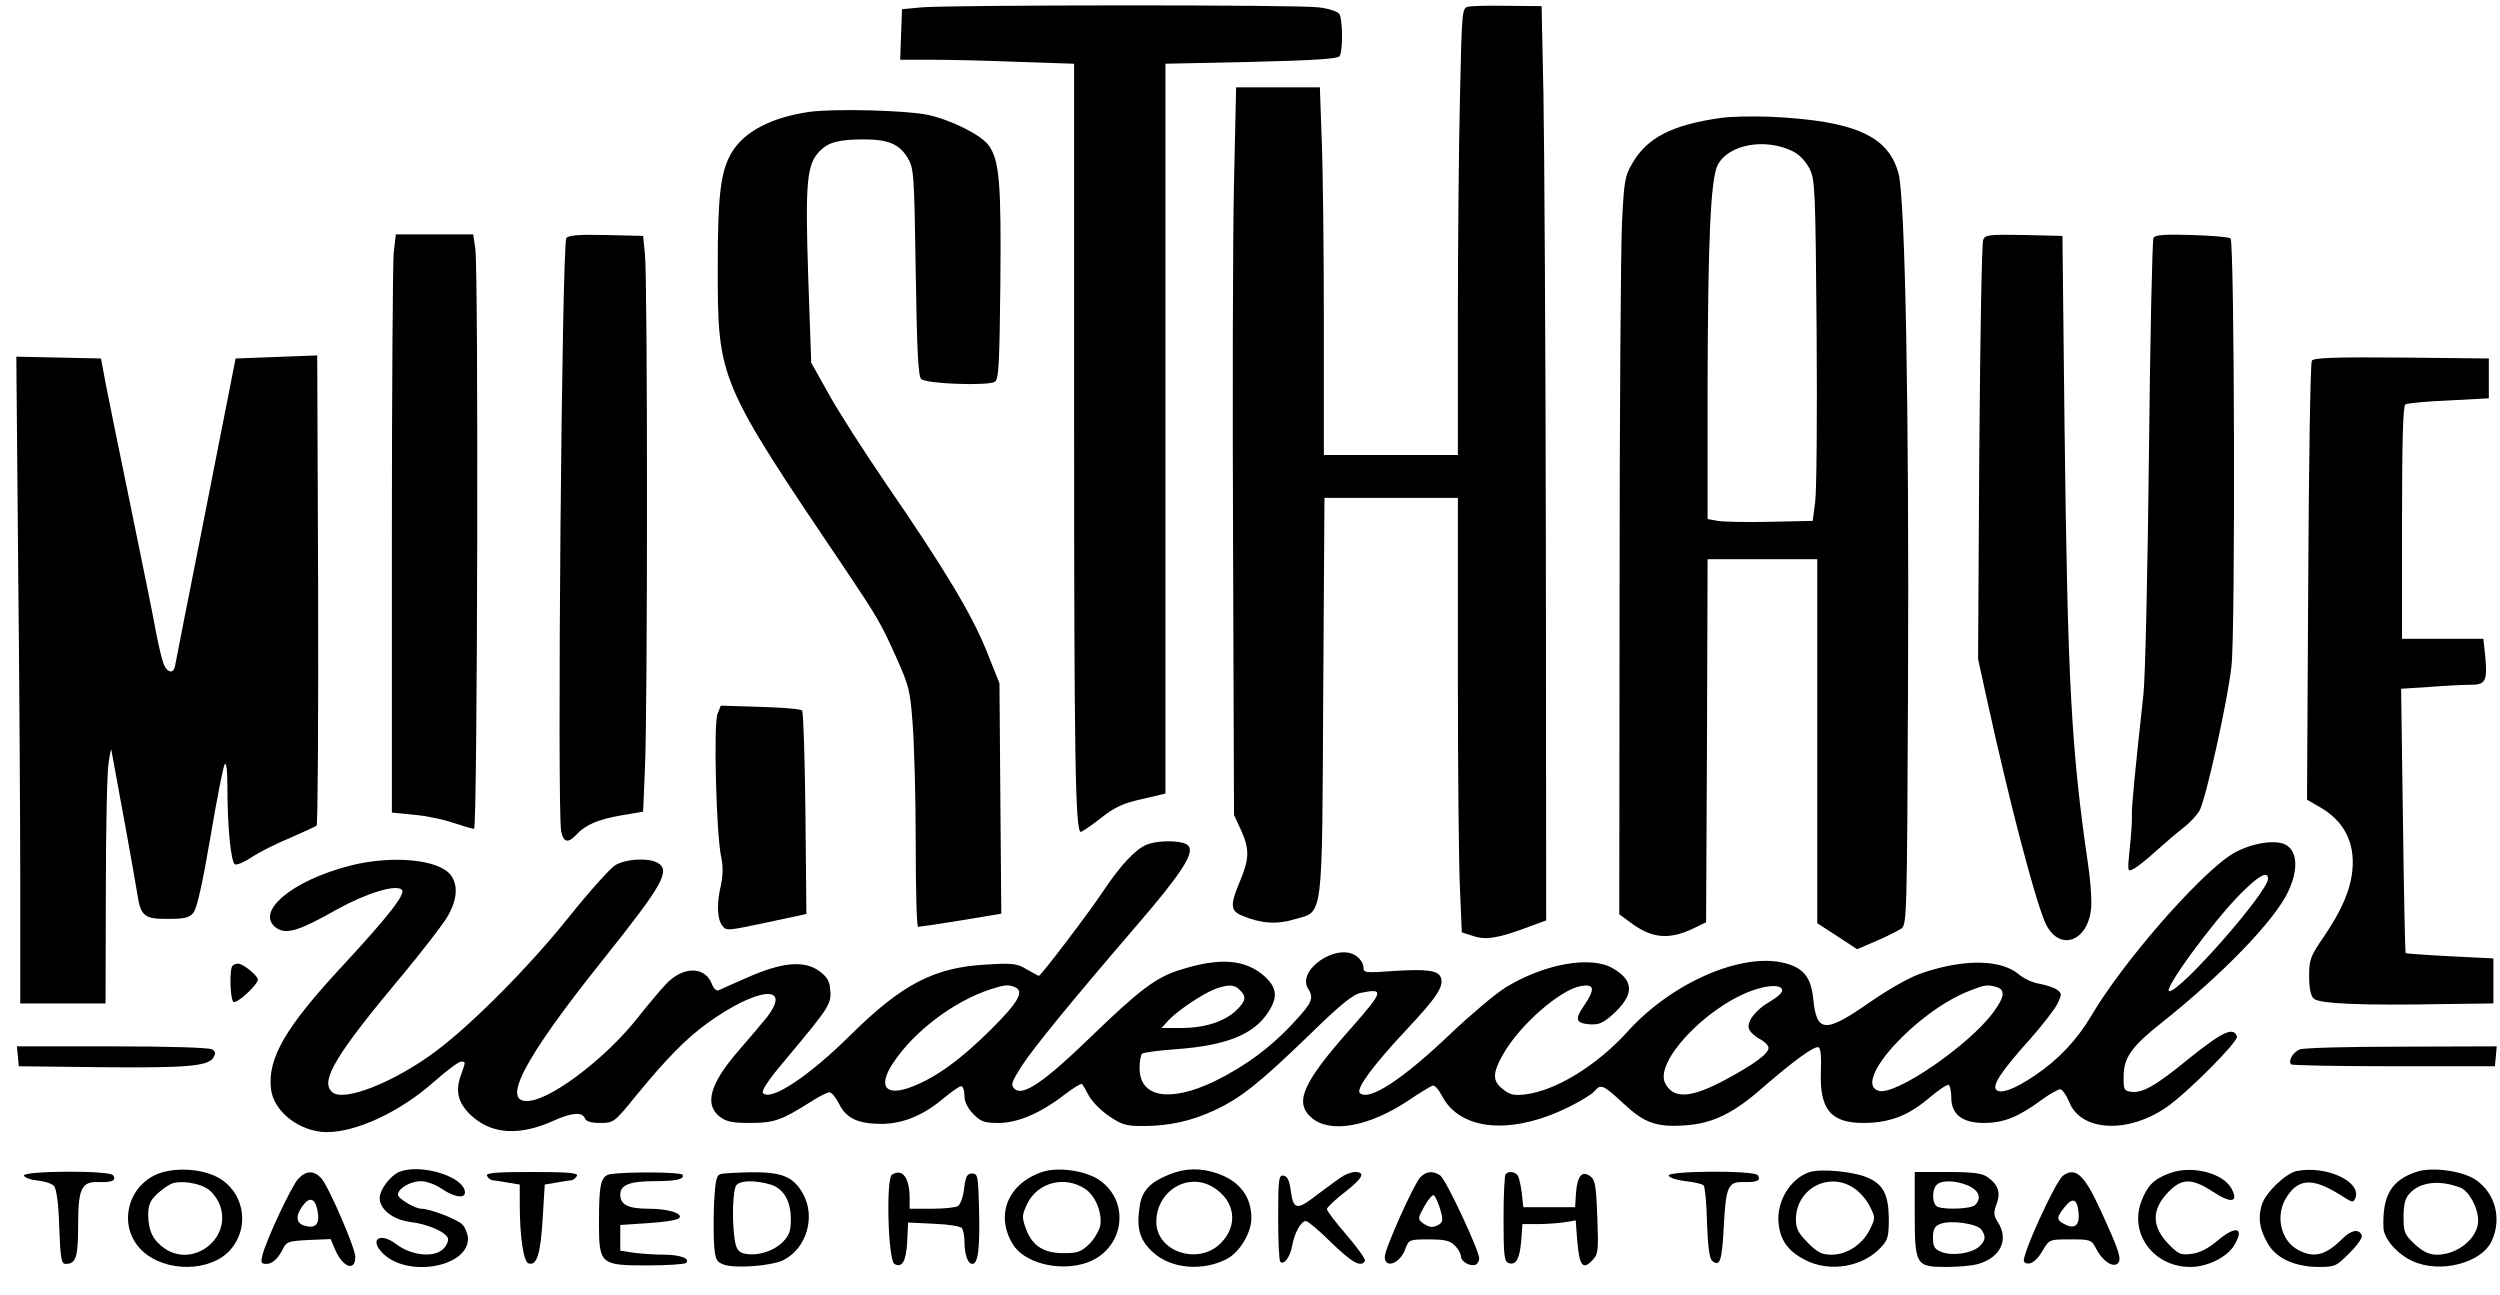 <svg width="83" height="43" viewBox="0 0 83 43" fill="none" xmlns="http://www.w3.org/2000/svg">
<path fill-rule="evenodd" clip-rule="evenodd" d="M30.604 0.244L29.947 0.305L29.916 1.139L29.886 1.983H30.938C31.514 1.983 32.818 2.014 33.819 2.055L35.66 2.116V13.783C35.66 25.146 35.7 27.618 35.882 27.618C35.922 27.618 36.226 27.414 36.549 27.16C37.014 26.794 37.277 26.672 37.914 26.529L38.693 26.346V14.231V2.116L41.544 2.055C43.668 2.004 44.416 1.953 44.477 1.861C44.588 1.678 44.578 0.641 44.467 0.468C44.406 0.376 44.113 0.285 43.779 0.244C43.092 0.152 31.575 0.162 30.604 0.244Z" fill="black"/>
<path fill-rule="evenodd" clip-rule="evenodd" d="M48.744 0.224C48.542 0.265 48.532 0.326 48.471 3.235C48.431 4.873 48.401 8.209 48.401 10.651V15.106H46.176H43.952V10.752C43.952 8.362 43.921 5.615 43.881 4.649L43.82 2.899H42.435H41.039L40.969 6.073C40.928 7.823 40.918 13.265 40.938 18.158L40.969 27.059L41.201 27.557C41.484 28.188 41.484 28.503 41.171 29.246C40.827 30.06 40.847 30.243 41.252 30.405C41.859 30.66 42.395 30.701 42.991 30.517C43.941 30.243 43.891 30.66 43.931 23.061L43.972 16.53H46.186H48.401V22.298C48.401 25.482 48.431 28.727 48.471 29.51L48.532 30.955L48.916 31.077C49.331 31.219 49.755 31.148 50.777 30.762L51.333 30.558L51.323 18.28C51.313 11.525 51.272 4.7 51.242 3.103L51.181 0.204L50.069 0.193C49.462 0.183 48.866 0.193 48.744 0.224Z" fill="black"/>
<path fill-rule="evenodd" clip-rule="evenodd" d="M26.883 3.713C25.599 3.896 24.699 4.374 24.284 5.076C23.92 5.707 23.829 6.49 23.829 8.89C23.829 12.624 23.849 12.654 28.076 18.921C29.107 20.456 29.259 20.711 29.744 21.799C30.179 22.766 30.22 22.928 30.3 24.037C30.351 24.688 30.402 26.479 30.402 27.994C30.402 29.52 30.432 30.771 30.483 30.771C30.523 30.771 31.16 30.68 31.898 30.558L33.243 30.334L33.212 26.509L33.182 22.684L32.747 21.596C32.262 20.395 31.362 18.89 29.39 16.021C28.683 14.984 27.833 13.661 27.52 13.092L26.933 12.044L26.832 9.175C26.731 6.022 26.782 5.442 27.227 5.005C27.51 4.72 27.854 4.628 28.683 4.628C29.482 4.628 29.846 4.781 30.119 5.218C30.341 5.584 30.351 5.676 30.402 9.023C30.442 11.627 30.483 12.481 30.584 12.583C30.745 12.746 32.808 12.817 33.031 12.675C33.162 12.583 33.182 12.085 33.212 9.409C33.243 6.073 33.182 5.33 32.828 4.832C32.586 4.486 31.595 3.987 30.806 3.814C30.088 3.662 27.712 3.601 26.883 3.713Z" fill="black"/>
<path fill-rule="evenodd" clip-rule="evenodd" d="M57.127 3.916C55.53 4.14 54.69 4.568 54.205 5.402C53.942 5.839 53.922 6.002 53.851 7.365C53.811 8.179 53.77 13.692 53.77 19.602L53.76 30.355L54.094 30.599C54.832 31.168 55.418 31.219 56.268 30.802L56.642 30.619L56.672 24.587L56.692 18.565H58.513H60.333V24.607V30.65L60.99 31.077L61.657 31.514L62.294 31.24C62.658 31.087 63.022 30.894 63.133 30.823C63.305 30.69 63.315 30.314 63.346 22.817C63.386 13.733 63.255 6.602 63.032 5.768C62.699 4.506 61.576 4.008 58.765 3.876C58.209 3.855 57.471 3.866 57.127 3.916ZM59.524 5.025C59.746 5.137 59.948 5.351 60.08 5.605C60.262 5.981 60.272 6.287 60.312 11.037C60.333 13.804 60.312 16.347 60.262 16.683L60.181 17.293L58.765 17.324C57.987 17.344 57.198 17.324 57.026 17.293L56.692 17.232V12.838C56.703 7.935 56.794 5.941 57.026 5.483C57.38 4.791 58.603 4.568 59.524 5.025Z" fill="black"/>
<path fill-rule="evenodd" clip-rule="evenodd" d="M13.07 8.402C13.04 8.748 13.01 13.072 13.01 18.005V26.977L13.727 27.049C14.122 27.079 14.708 27.201 15.032 27.313C15.366 27.425 15.679 27.517 15.74 27.517C15.851 27.517 15.891 9.084 15.78 8.25L15.709 7.782H14.425H13.141L13.07 8.402Z" fill="black"/>
<path fill-rule="evenodd" clip-rule="evenodd" d="M18.803 7.904C18.652 8.138 18.49 26.896 18.632 27.608C18.712 27.974 18.864 28.004 19.137 27.709C19.43 27.384 19.865 27.201 20.634 27.069L21.352 26.946L21.412 25.522C21.503 23.661 21.503 9.226 21.412 8.443L21.352 7.832L20.118 7.802C19.208 7.782 18.864 7.812 18.803 7.904Z" fill="black"/>
<path fill-rule="evenodd" clip-rule="evenodd" d="M65.844 7.955C65.793 8.056 65.743 11.23 65.712 15.014L65.672 21.881L65.996 23.356C66.734 26.703 67.522 29.713 67.886 30.599C68.351 31.687 69.433 31.239 69.433 29.968C69.433 29.652 69.383 29.073 69.322 28.686C68.766 24.872 68.645 22.684 68.543 14.19L68.473 7.833L67.199 7.802C66.056 7.782 65.915 7.792 65.844 7.955Z" fill="black"/>
<path fill-rule="evenodd" clip-rule="evenodd" d="M71.496 7.893C71.456 7.964 71.385 11.189 71.345 15.044C71.304 18.91 71.223 22.511 71.163 23.04C70.89 25.542 70.768 26.773 70.778 27.058C70.788 27.221 70.758 27.719 70.708 28.157C70.627 28.96 70.627 28.96 70.849 28.838C70.971 28.777 71.304 28.503 71.587 28.248C71.88 27.984 72.285 27.638 72.497 27.475C72.71 27.312 72.952 27.048 73.033 26.895C73.246 26.478 73.963 23.243 74.085 22.114C74.216 20.995 74.186 8.046 74.054 7.913C74.004 7.873 73.427 7.822 72.77 7.802C71.88 7.771 71.557 7.802 71.496 7.893Z" fill="black"/>
<path fill-rule="evenodd" clip-rule="evenodd" d="M9.177 11.851L7.822 11.902L6.831 16.937C6.285 19.704 5.82 22.033 5.81 22.115C5.759 22.379 5.557 22.339 5.436 22.054C5.375 21.901 5.264 21.423 5.183 21.006C5.112 20.589 4.738 18.758 4.364 16.937C3.99 15.116 3.605 13.244 3.514 12.766L3.353 11.902L1.947 11.871L0.542 11.841L0.602 18.727C0.643 22.522 0.673 27.354 0.673 29.469V33.315H2.089H3.504L3.514 29.571C3.514 27.516 3.555 25.604 3.605 25.329C3.646 25.044 3.686 24.851 3.696 24.892C3.929 26.133 4.505 29.317 4.556 29.663C4.667 30.416 4.788 30.517 5.587 30.507C6.143 30.507 6.295 30.466 6.426 30.293C6.538 30.161 6.73 29.297 6.983 27.811C7.195 26.56 7.407 25.462 7.458 25.38C7.508 25.278 7.549 25.543 7.549 26.092C7.549 27.476 7.67 28.645 7.802 28.696C7.872 28.727 8.125 28.615 8.368 28.452C8.611 28.289 9.177 28.005 9.622 27.822C10.067 27.628 10.461 27.445 10.511 27.415C10.552 27.384 10.572 23.854 10.562 19.572L10.532 11.8L9.177 11.851Z" fill="black"/>
<path fill-rule="evenodd" clip-rule="evenodd" d="M76.754 11.973C76.704 12.044 76.653 15.35 76.633 19.327L76.593 26.55L76.997 26.784C77.816 27.241 78.19 27.964 78.099 28.899C78.028 29.571 77.745 30.222 77.139 31.117C76.704 31.748 76.663 31.86 76.663 32.409C76.663 32.806 76.714 33.06 76.815 33.152C76.987 33.325 78.382 33.386 81.143 33.335L82.781 33.314V32.562V31.819L81.345 31.748C80.556 31.707 79.889 31.656 79.869 31.646C79.849 31.626 79.808 29.642 79.778 27.241L79.717 22.867L80.657 22.806C81.173 22.766 81.79 22.735 82.022 22.735C82.528 22.735 82.589 22.613 82.508 21.759L82.447 21.209H81.102H79.747V17.354C79.747 14.729 79.778 13.468 79.859 13.427C79.919 13.387 80.566 13.325 81.294 13.295L82.629 13.224V12.563V11.901L79.727 11.871C77.493 11.851 76.815 11.881 76.754 11.973Z" fill="black"/>
<path fill-rule="evenodd" clip-rule="evenodd" d="M23.819 23.712C23.688 24.058 23.779 27.679 23.941 28.442C24.011 28.747 24.001 29.052 23.941 29.358C23.789 29.978 23.809 30.497 23.971 30.721C24.102 30.904 24.133 30.904 25.204 30.68C25.811 30.548 26.408 30.426 26.539 30.395L26.772 30.344L26.741 27.008C26.721 25.166 26.671 23.631 26.63 23.59C26.59 23.539 25.963 23.488 25.245 23.468L23.93 23.427L23.819 23.712Z" fill="black"/>
<path fill-rule="evenodd" clip-rule="evenodd" d="M38.087 28.035C37.703 28.188 37.217 28.707 36.651 29.551C36.166 30.284 34.558 32.4 34.487 32.4C34.477 32.4 34.295 32.298 34.093 32.186C33.759 31.982 33.617 31.972 32.748 32.023C31.019 32.115 29.947 32.674 28.248 34.353C26.843 35.746 25.599 36.56 25.336 36.295C25.265 36.224 25.498 35.868 26.023 35.248C27.621 33.335 27.621 33.335 27.55 32.745C27.53 32.552 27.409 32.379 27.166 32.216C26.671 31.881 25.943 31.952 24.82 32.45C24.355 32.654 23.92 32.847 23.86 32.878C23.789 32.908 23.688 32.817 23.637 32.674C23.404 32.064 22.666 32.074 22.1 32.684C21.908 32.888 21.483 33.396 21.16 33.803C20.169 35.065 18.44 36.407 17.631 36.54C16.569 36.713 17.327 35.227 20.037 31.84C22.019 29.358 22.282 28.89 21.817 28.636C21.493 28.473 20.776 28.514 20.422 28.727C20.25 28.839 19.562 29.602 18.895 30.436C17.56 32.105 15.669 34.007 14.456 34.912C13.091 35.929 11.422 36.59 11.038 36.265C10.603 35.909 11.129 35.034 13.404 32.318C13.98 31.626 14.597 30.823 14.789 30.538C15.163 29.958 15.234 29.439 14.981 29.073C14.607 28.534 13.04 28.381 11.634 28.737C9.673 29.236 8.419 30.304 9.197 30.823C9.521 31.026 9.956 30.894 11.169 30.202C12.16 29.653 13.151 29.348 13.343 29.541C13.475 29.673 12.909 30.406 11.392 32.044C9.481 34.098 8.884 35.126 8.995 36.143C9.076 36.906 9.946 37.577 10.846 37.587C11.837 37.587 13.283 36.916 14.415 35.909C14.83 35.543 15.224 35.248 15.305 35.248C15.467 35.248 15.467 35.227 15.285 35.746C15.103 36.275 15.234 36.692 15.73 37.109C16.387 37.659 17.277 37.699 18.349 37.221C18.976 36.936 19.329 36.906 19.421 37.13C19.461 37.231 19.623 37.282 19.926 37.282C20.371 37.282 20.391 37.272 21.109 36.387C22.14 35.126 22.778 34.485 23.475 33.976C25.123 32.786 26.307 32.654 25.477 33.752C25.316 33.956 24.901 34.444 24.547 34.851C23.576 35.96 23.374 36.662 23.89 37.069C24.112 37.242 24.305 37.282 24.911 37.282C25.7 37.282 25.953 37.191 26.933 36.57C27.197 36.397 27.47 36.265 27.54 36.265C27.611 36.265 27.753 36.438 27.864 36.662C28.107 37.14 28.501 37.313 29.29 37.313C29.997 37.303 30.675 37.018 31.332 36.458C31.595 36.245 31.848 36.062 31.909 36.062C31.969 36.062 32.02 36.204 32.02 36.377C32.02 36.58 32.121 36.784 32.313 36.987C32.566 37.242 32.687 37.282 33.152 37.282C33.789 37.282 34.548 36.957 35.337 36.346C35.63 36.123 35.893 35.96 35.923 35.99C35.953 36.021 36.054 36.194 36.156 36.387C36.257 36.57 36.55 36.875 36.813 37.048C37.237 37.343 37.389 37.384 37.935 37.384C38.825 37.384 39.543 37.221 40.312 36.865C41.211 36.448 41.808 35.96 43.446 34.383C44.528 33.325 44.922 33.01 45.196 32.959C45.964 32.806 45.934 32.908 44.862 34.129C43.234 35.96 42.951 36.611 43.557 37.12C44.174 37.638 45.458 37.404 46.753 36.54C47.127 36.285 47.501 36.062 47.562 36.041C47.632 36.021 47.764 36.173 47.865 36.367C48.472 37.557 50.211 37.699 52.142 36.723C52.506 36.54 52.87 36.316 52.941 36.224C53.143 35.98 53.224 36.011 53.871 36.611C54.589 37.282 54.974 37.425 55.924 37.364C56.864 37.303 57.552 36.967 58.553 36.082C59.554 35.217 60.232 34.719 60.373 34.77C60.444 34.79 60.474 35.085 60.454 35.563C60.404 36.825 60.778 37.282 61.86 37.282C62.719 37.282 63.336 37.048 64.014 36.479C64.347 36.194 64.651 35.99 64.701 36.021C64.742 36.051 64.782 36.234 64.782 36.428C64.782 36.997 65.146 37.282 65.864 37.282C66.521 37.282 66.997 37.089 67.765 36.529C68.038 36.326 68.331 36.163 68.402 36.163C68.463 36.163 68.604 36.357 68.695 36.58C69.08 37.567 70.637 37.648 71.921 36.764C72.609 36.295 74.317 34.576 74.267 34.414C74.156 34.078 73.792 34.251 72.71 35.115C71.557 36.062 71.122 36.306 70.728 36.245C70.526 36.214 70.495 36.163 70.505 35.736C70.505 35.115 70.768 34.749 71.739 33.976C73.792 32.349 75.541 30.538 75.976 29.582C76.32 28.839 76.269 28.239 75.865 28.035C75.48 27.852 74.601 28.025 74.034 28.402C72.902 29.165 70.445 31.993 69.433 33.722C68.948 34.536 68.331 35.187 67.543 35.716C66.865 36.173 66.42 36.326 66.279 36.184C66.127 36.031 66.461 35.543 67.411 34.485C67.805 34.037 68.21 33.519 68.301 33.335C68.463 33.01 68.453 32.979 68.291 32.857C68.19 32.786 67.937 32.705 67.725 32.664C67.502 32.633 67.189 32.491 67.027 32.349C66.43 31.85 65.227 31.83 63.832 32.298C63.447 32.42 62.76 32.806 62.092 33.264C60.596 34.312 60.313 34.292 60.201 33.173C60.131 32.461 59.888 32.145 59.281 31.982C57.866 31.596 55.51 32.613 54.043 34.241C53.022 35.37 51.657 36.214 50.626 36.336C50.261 36.377 50.12 36.346 49.898 36.163C49.544 35.889 49.544 35.634 49.908 34.993C50.464 34.017 51.809 32.847 52.496 32.735C52.941 32.664 52.961 32.837 52.597 33.376C52.274 33.844 52.314 33.966 52.769 34.007C53.062 34.027 53.204 33.976 53.507 33.712C54.256 33.05 54.276 32.572 53.558 32.155C52.83 31.718 51.283 31.993 49.999 32.776C49.675 32.969 48.856 33.661 48.178 34.302C46.571 35.838 45.438 36.58 45.145 36.285C45.014 36.153 45.59 35.36 46.692 34.19C47.703 33.112 47.946 32.745 47.835 32.45C47.744 32.216 47.359 32.166 46.267 32.237C45.307 32.308 45.266 32.298 45.266 32.105C45.266 31.993 45.155 31.82 45.014 31.728C44.366 31.301 43.052 32.206 43.426 32.817C43.628 33.132 43.568 33.285 42.981 33.915C42.223 34.749 41.343 35.4 40.322 35.899C38.835 36.611 37.834 36.438 37.834 35.461C37.834 35.238 37.874 35.024 37.915 34.983C37.955 34.943 38.481 34.871 39.078 34.831C40.706 34.709 41.596 34.353 42.081 33.641C42.435 33.122 42.405 32.796 41.98 32.41C41.343 31.85 40.514 31.779 39.189 32.196C38.39 32.44 37.834 32.857 36.196 34.444C34.649 35.94 33.941 36.418 33.678 36.143C33.547 36.021 33.587 35.919 33.921 35.39C34.305 34.8 35.589 33.224 37.612 30.874C39.462 28.727 39.806 28.127 39.28 27.985C38.946 27.893 38.38 27.924 38.087 28.035ZM75.298 29.175C75.298 29.612 72.406 32.908 72.022 32.908C71.779 32.908 73.478 30.579 74.398 29.663C74.995 29.063 75.298 28.9 75.298 29.175ZM33.678 32.766C34.022 32.898 33.83 33.254 32.91 34.169C31.898 35.177 31.069 35.777 30.27 36.082C29.401 36.418 29.128 36.072 29.654 35.288C30.351 34.23 31.686 33.234 32.879 32.847C33.355 32.694 33.466 32.684 33.678 32.766ZM41.161 32.867C41.393 33.091 41.363 33.234 41.039 33.549C40.655 33.915 39.998 34.129 39.219 34.129H38.562L38.795 33.874C39.108 33.539 39.968 32.969 40.362 32.827C40.797 32.674 40.979 32.684 41.161 32.867ZM59.17 32.888C59.17 32.959 58.988 33.122 58.776 33.244C58.29 33.519 57.977 33.925 58.068 34.159C58.098 34.261 58.26 34.404 58.422 34.495C58.584 34.576 58.715 34.709 58.715 34.79C58.715 34.983 58.23 35.339 57.299 35.838C56.157 36.458 55.56 36.499 55.287 35.97C54.913 35.278 56.602 33.468 58.139 32.898C58.715 32.684 59.17 32.684 59.17 32.888ZM66.279 32.766C66.582 32.857 66.562 33.091 66.177 33.61C65.379 34.699 62.911 36.397 62.365 36.214C61.486 35.94 63.609 33.59 65.379 32.898C65.904 32.694 65.955 32.684 66.279 32.766Z" fill="black"/>
<path fill-rule="evenodd" clip-rule="evenodd" d="M7.721 32.063C7.61 32.165 7.64 33.193 7.751 33.264C7.863 33.335 8.56 32.694 8.56 32.521C8.56 32.389 8.065 31.992 7.903 31.992C7.842 31.992 7.751 32.023 7.721 32.063Z" fill="black"/>
<path fill-rule="evenodd" clip-rule="evenodd" d="M0.593 35.064L0.623 35.4L3.262 35.43C6.164 35.461 6.912 35.4 7.084 35.115C7.165 34.972 7.165 34.911 7.044 34.84C6.953 34.779 5.567 34.739 3.727 34.739H0.562L0.593 35.064Z" fill="black"/>
<path fill-rule="evenodd" clip-rule="evenodd" d="M76.35 34.84C76.127 34.932 75.956 35.227 76.067 35.339C76.097 35.369 77.634 35.4 79.474 35.4H82.831L82.862 35.064L82.892 34.739L79.727 34.749C77.988 34.749 76.471 34.789 76.35 34.84Z" fill="black"/>
<path fill-rule="evenodd" clip-rule="evenodd" d="M5.395 38.919C4.242 39.255 3.858 40.699 4.718 41.523C5.496 42.256 6.993 42.235 7.65 41.493C8.267 40.791 8.135 39.712 7.387 39.184C6.912 38.848 6.052 38.736 5.395 38.919ZM6.932 39.499C7.074 39.601 7.256 39.855 7.316 40.058C7.67 41.127 6.426 42.083 5.486 41.462C5.092 41.198 4.93 40.882 4.92 40.353C4.92 40.008 4.981 39.865 5.203 39.651C5.355 39.509 5.567 39.356 5.678 39.306C5.982 39.173 6.639 39.275 6.932 39.499Z" fill="black"/>
<path fill-rule="evenodd" clip-rule="evenodd" d="M13.252 38.909C12.959 39.032 12.605 39.499 12.605 39.774C12.605 40.151 13.05 40.496 13.616 40.568C14.192 40.639 14.789 40.893 14.87 41.107C14.9 41.188 14.829 41.351 14.718 41.463C14.415 41.768 13.656 41.687 13.161 41.31C12.605 40.883 12.231 41.157 12.736 41.636C13.566 42.419 15.537 42.063 15.537 41.127C15.537 40.974 15.446 40.751 15.345 40.649C15.173 40.476 14.273 40.13 13.99 40.13C13.778 40.13 13.212 39.794 13.212 39.662C13.212 39.459 13.626 39.215 13.98 39.215C14.152 39.215 14.465 39.327 14.668 39.469C15.072 39.744 15.436 39.805 15.436 39.591C15.436 39.072 13.97 38.614 13.252 38.909Z" fill="black"/>
<path fill-rule="evenodd" clip-rule="evenodd" d="M34.629 38.9C33.466 39.276 33.031 40.334 33.627 41.31C33.981 41.9 35.063 42.206 35.953 41.961C37.278 41.605 37.601 39.957 36.509 39.184C36.054 38.869 35.154 38.737 34.629 38.9ZM36.024 39.469C36.368 39.693 36.6 40.273 36.529 40.69C36.489 40.863 36.327 41.148 36.155 41.31C35.892 41.565 35.771 41.605 35.306 41.605C34.639 41.605 34.254 41.351 34.052 40.771C33.921 40.405 33.931 40.334 34.103 39.968C34.447 39.255 35.346 39.022 36.024 39.469Z" fill="black"/>
<path fill-rule="evenodd" clip-rule="evenodd" d="M38.825 38.99C38.168 39.255 37.905 39.54 37.834 40.069C37.723 40.791 37.844 41.188 38.289 41.584C38.876 42.123 39.937 42.215 40.726 41.798C41.151 41.584 41.535 40.944 41.545 40.465C41.555 39.743 41.171 39.224 40.423 38.96C39.867 38.767 39.361 38.777 38.825 38.99ZM40.281 39.418C41.009 39.865 41.12 40.679 40.534 41.269C39.796 42.022 38.39 41.564 38.39 40.567C38.39 39.54 39.442 38.899 40.281 39.418Z" fill="black"/>
<path fill-rule="evenodd" clip-rule="evenodd" d="M60.09 38.91C59.443 39.113 58.968 39.896 59.049 40.619C59.109 41.188 59.372 41.544 59.928 41.829C60.747 42.256 61.86 42.063 62.456 41.402C62.679 41.168 62.709 41.036 62.709 40.456C62.699 39.642 62.517 39.306 61.971 39.083C61.486 38.889 60.464 38.798 60.09 38.91ZM61.556 39.449C61.748 39.571 61.981 39.846 62.082 40.059C62.264 40.425 62.264 40.446 62.082 40.812C61.839 41.31 61.324 41.656 60.808 41.656C60.484 41.656 60.343 41.585 60.019 41.259C59.706 40.944 59.625 40.791 59.625 40.486C59.625 39.469 60.717 38.879 61.556 39.449Z" fill="black"/>
<path fill-rule="evenodd" clip-rule="evenodd" d="M72.032 38.951C71.506 39.144 71.294 39.358 71.092 39.886C70.687 40.965 71.506 42.063 72.72 42.063C73.286 42.063 73.943 41.738 74.176 41.341C74.54 40.741 74.226 40.67 73.599 41.209C73.316 41.443 73.033 41.596 72.77 41.626C72.416 41.677 72.335 41.646 72.022 41.331C71.425 40.731 71.415 40.151 72.012 39.551C72.447 39.113 72.78 39.113 73.478 39.571C74.085 39.968 74.327 39.917 74.085 39.459C73.802 38.941 72.76 38.676 72.032 38.951Z" fill="black"/>
<path fill-rule="evenodd" clip-rule="evenodd" d="M76.249 38.879C75.895 38.95 75.218 39.591 75.096 39.988C74.955 40.425 75.015 40.842 75.319 41.331C75.602 41.788 76.198 42.053 76.957 42.063C77.523 42.063 77.563 42.043 77.998 41.605C78.251 41.361 78.433 41.097 78.413 41.026C78.332 40.781 78.059 40.832 77.766 41.127C77.209 41.676 76.835 41.778 76.309 41.504C75.703 41.188 75.521 40.324 75.935 39.713C76.34 39.103 76.825 39.103 77.796 39.734C78.109 39.927 78.129 39.937 78.2 39.774C78.403 39.225 77.23 38.686 76.249 38.879Z" fill="black"/>
<path fill-rule="evenodd" clip-rule="evenodd" d="M80.243 38.9C79.394 39.174 79.09 39.693 79.131 40.761C79.141 41.127 79.596 41.646 80.101 41.87C81.001 42.287 82.376 41.941 82.72 41.209C83.074 40.466 82.842 39.601 82.184 39.164C81.74 38.869 80.749 38.737 80.243 38.9ZM81.679 39.428C81.972 39.54 82.275 40.1 82.275 40.527C82.275 41.097 81.598 41.656 80.91 41.656C80.647 41.656 80.455 41.565 80.172 41.31C79.828 40.985 79.798 40.914 79.798 40.405C79.798 39.998 79.849 39.785 79.99 39.632C80.344 39.235 80.991 39.164 81.679 39.428Z" fill="black"/>
<path fill-rule="evenodd" clip-rule="evenodd" d="M0.794 39.032C0.825 39.103 1.027 39.174 1.249 39.194C1.482 39.215 1.725 39.296 1.795 39.377C1.876 39.479 1.947 39.977 1.967 40.751C2.008 41.798 2.038 41.961 2.18 41.961C2.523 41.961 2.594 41.737 2.594 40.69C2.594 39.438 2.705 39.215 3.302 39.245C3.727 39.255 3.868 39.194 3.757 39.021C3.656 38.848 0.744 38.869 0.794 39.032Z" fill="black"/>
<path fill-rule="evenodd" clip-rule="evenodd" d="M9.895 39.144C9.673 39.388 8.833 41.178 8.712 41.677C8.651 41.921 8.672 41.961 8.844 41.961C9.046 41.961 9.238 41.788 9.42 41.412C9.511 41.229 9.622 41.199 10.249 41.168L10.977 41.137L11.119 41.473C11.371 42.073 11.796 42.236 11.796 41.727C11.796 41.432 10.906 39.378 10.664 39.113C10.411 38.849 10.158 38.859 9.895 39.144ZM10.542 40.191C10.623 40.629 10.492 40.792 10.138 40.7C9.834 40.629 9.794 40.385 10.037 40.049C10.269 39.713 10.461 39.774 10.542 40.191Z" fill="black"/>
<path fill-rule="evenodd" clip-rule="evenodd" d="M16.165 39.032C16.195 39.103 16.276 39.174 16.357 39.185C16.438 39.195 16.67 39.225 16.882 39.266L17.256 39.327V39.968C17.256 41.056 17.378 41.87 17.54 41.941C17.813 42.043 17.944 41.667 18.015 40.487L18.086 39.327L18.45 39.266C18.662 39.225 18.884 39.195 18.965 39.185C19.046 39.174 19.127 39.103 19.157 39.032C19.188 38.94 18.844 38.91 17.661 38.91C16.478 38.91 16.134 38.94 16.165 39.032Z" fill="black"/>
<path fill-rule="evenodd" clip-rule="evenodd" d="M20.28 38.98C19.946 39.031 19.886 39.285 19.886 40.587C19.886 41.971 19.926 42.012 21.483 42.012C22.15 42.012 22.737 41.971 22.777 41.93C22.929 41.788 22.585 41.656 22.049 41.656C21.766 41.656 21.321 41.625 21.058 41.594L20.593 41.523V41.096V40.669L21.513 40.608C22.029 40.577 22.484 40.506 22.545 40.445C22.696 40.292 22.191 40.13 21.544 40.13C20.856 40.13 20.593 39.998 20.593 39.662C20.593 39.336 20.907 39.214 21.756 39.214C22.454 39.214 22.747 39.143 22.656 39.001C22.605 38.909 20.816 38.899 20.28 38.98Z" fill="black"/>
<path fill-rule="evenodd" clip-rule="evenodd" d="M23.92 38.981C23.789 39.011 23.748 39.194 23.708 39.906C23.688 40.395 23.688 41.035 23.708 41.33C23.748 41.809 23.779 41.89 24.021 41.981C24.385 42.124 25.629 42.032 26.023 41.829C26.782 41.432 27.085 40.395 26.66 39.632C26.337 39.062 25.963 38.909 24.921 38.919C24.466 38.93 24.011 38.95 23.92 38.981ZM25.548 39.316C26.003 39.438 26.256 39.855 26.256 40.486C26.256 40.873 26.205 41.015 25.973 41.249C25.659 41.554 25.103 41.717 24.699 41.615C24.517 41.575 24.446 41.463 24.395 41.178C24.294 40.527 24.325 39.469 24.456 39.337C24.608 39.184 25.063 39.184 25.548 39.316Z" fill="black"/>
<path fill-rule="evenodd" clip-rule="evenodd" d="M29.613 39.001C29.411 39.123 29.482 41.829 29.694 41.961C29.947 42.114 30.088 41.87 30.119 41.219L30.149 40.588L31.009 40.629C31.494 40.649 31.898 40.71 31.939 40.781C31.979 40.843 32.02 41.026 32.02 41.199C32.02 41.656 32.131 41.961 32.282 41.961C32.475 41.961 32.535 41.453 32.505 40.13C32.475 39.042 32.465 38.961 32.272 38.961C32.111 38.961 32.06 39.052 32.01 39.449C31.979 39.724 31.888 39.988 31.807 40.039C31.736 40.09 31.332 40.13 30.938 40.13H30.2V39.785C30.2 39.093 29.957 38.778 29.613 39.001Z" fill="black"/>
<path fill-rule="evenodd" clip-rule="evenodd" d="M44.609 39.032C44.498 39.093 44.113 39.378 43.76 39.642C43.042 40.202 42.941 40.181 42.849 39.5C42.809 39.195 42.738 39.052 42.617 39.032C42.455 39.002 42.435 39.123 42.435 40.415C42.435 41.188 42.465 41.86 42.506 41.89C42.627 42.013 42.829 41.738 42.9 41.361C42.971 40.944 43.193 40.538 43.355 40.538C43.416 40.538 43.8 40.853 44.194 41.25C44.892 41.921 45.175 42.084 45.317 41.87C45.347 41.809 45.074 41.433 44.71 41.005C44.346 40.588 44.053 40.202 44.053 40.141C44.053 40.09 44.326 39.825 44.66 39.571C45.246 39.113 45.347 38.91 44.983 38.91C44.892 38.91 44.72 38.971 44.609 39.032Z" fill="black"/>
<path fill-rule="evenodd" clip-rule="evenodd" d="M47.147 39.093C46.914 39.368 45.974 41.463 45.974 41.728C45.974 42.145 46.5 41.941 46.662 41.453C46.773 41.158 46.793 41.148 47.43 41.148C47.966 41.148 48.138 41.188 48.3 41.351C48.411 41.463 48.502 41.626 48.502 41.707C48.502 41.88 48.795 42.053 48.987 41.992C49.048 41.962 49.109 41.87 49.109 41.779C49.109 41.514 48.017 39.184 47.824 39.032C47.582 38.859 47.349 38.879 47.147 39.093ZM47.814 40.141C47.915 40.487 47.905 40.568 47.784 40.649C47.582 40.771 47.46 40.761 47.238 40.609C47.066 40.476 47.066 40.456 47.288 40.049C47.42 39.815 47.562 39.653 47.602 39.683C47.653 39.714 47.743 39.917 47.814 40.141Z" fill="black"/>
<path fill-rule="evenodd" clip-rule="evenodd" d="M49.989 38.981C49.948 39.011 49.918 39.683 49.918 40.456C49.918 41.646 49.938 41.88 50.08 41.931C50.322 42.022 50.454 41.809 50.504 41.198L50.545 40.639H51.071C51.354 40.639 51.748 40.608 51.95 40.578L52.314 40.517L52.365 41.198C52.435 42.022 52.547 42.165 52.85 41.859C53.062 41.646 53.072 41.565 53.032 40.415C52.992 39.367 52.961 39.174 52.8 39.052C52.526 38.849 52.365 39.042 52.324 39.601L52.294 40.079H51.434H50.575L50.525 39.622C50.494 39.367 50.434 39.103 50.393 39.032C50.302 38.899 50.09 38.869 49.989 38.981Z" fill="black"/>
<path fill-rule="evenodd" clip-rule="evenodd" d="M55.398 39.032C55.429 39.103 55.681 39.184 55.965 39.215C56.248 39.245 56.511 39.306 56.561 39.357C56.602 39.398 56.662 39.957 56.672 40.588C56.703 41.412 56.753 41.778 56.844 41.859C57.097 42.073 57.168 41.88 57.228 40.751C57.299 39.377 57.37 39.225 57.906 39.245C58.331 39.255 58.472 39.194 58.361 39.021C58.26 38.848 55.348 38.869 55.398 39.032Z" fill="black"/>
<path fill-rule="evenodd" clip-rule="evenodd" d="M63.569 40.263C63.569 42.002 63.599 42.063 64.61 42.063C65.015 42.063 65.49 42.023 65.682 41.962C66.42 41.748 66.703 41.148 66.329 40.578C66.188 40.354 66.177 40.263 66.289 39.968C66.43 39.581 66.339 39.327 65.975 39.073C65.803 38.951 65.48 38.91 64.661 38.91H63.569V40.263ZM65.338 39.358C65.702 39.52 65.803 39.775 65.571 40.008C65.449 40.131 64.61 40.171 64.337 40.07C64.145 39.998 64.125 39.51 64.297 39.337C64.458 39.174 64.913 39.185 65.338 39.358ZM65.773 40.812C65.945 41.046 65.925 41.188 65.702 41.392C65.449 41.616 64.812 41.707 64.458 41.565C64.226 41.473 64.175 41.392 64.175 41.097C64.175 40.822 64.226 40.71 64.408 40.639C64.731 40.497 65.611 40.619 65.773 40.812Z" fill="black"/>
<path fill-rule="evenodd" clip-rule="evenodd" d="M68.493 39.032C68.23 39.235 67.078 41.768 67.199 41.89C67.35 42.043 67.603 41.901 67.826 41.504C68.038 41.148 68.048 41.148 68.736 41.148C69.403 41.148 69.433 41.158 69.585 41.443C69.787 41.85 70.141 42.094 70.303 41.951C70.455 41.819 70.364 41.534 69.707 40.11C69.191 38.991 68.898 38.737 68.493 39.032ZM69.009 40.263C69.049 40.69 68.877 40.822 68.534 40.639C68.271 40.497 68.271 40.425 68.534 40.09C68.807 39.734 68.968 39.795 69.009 40.263Z" fill="black"/>
</svg>
